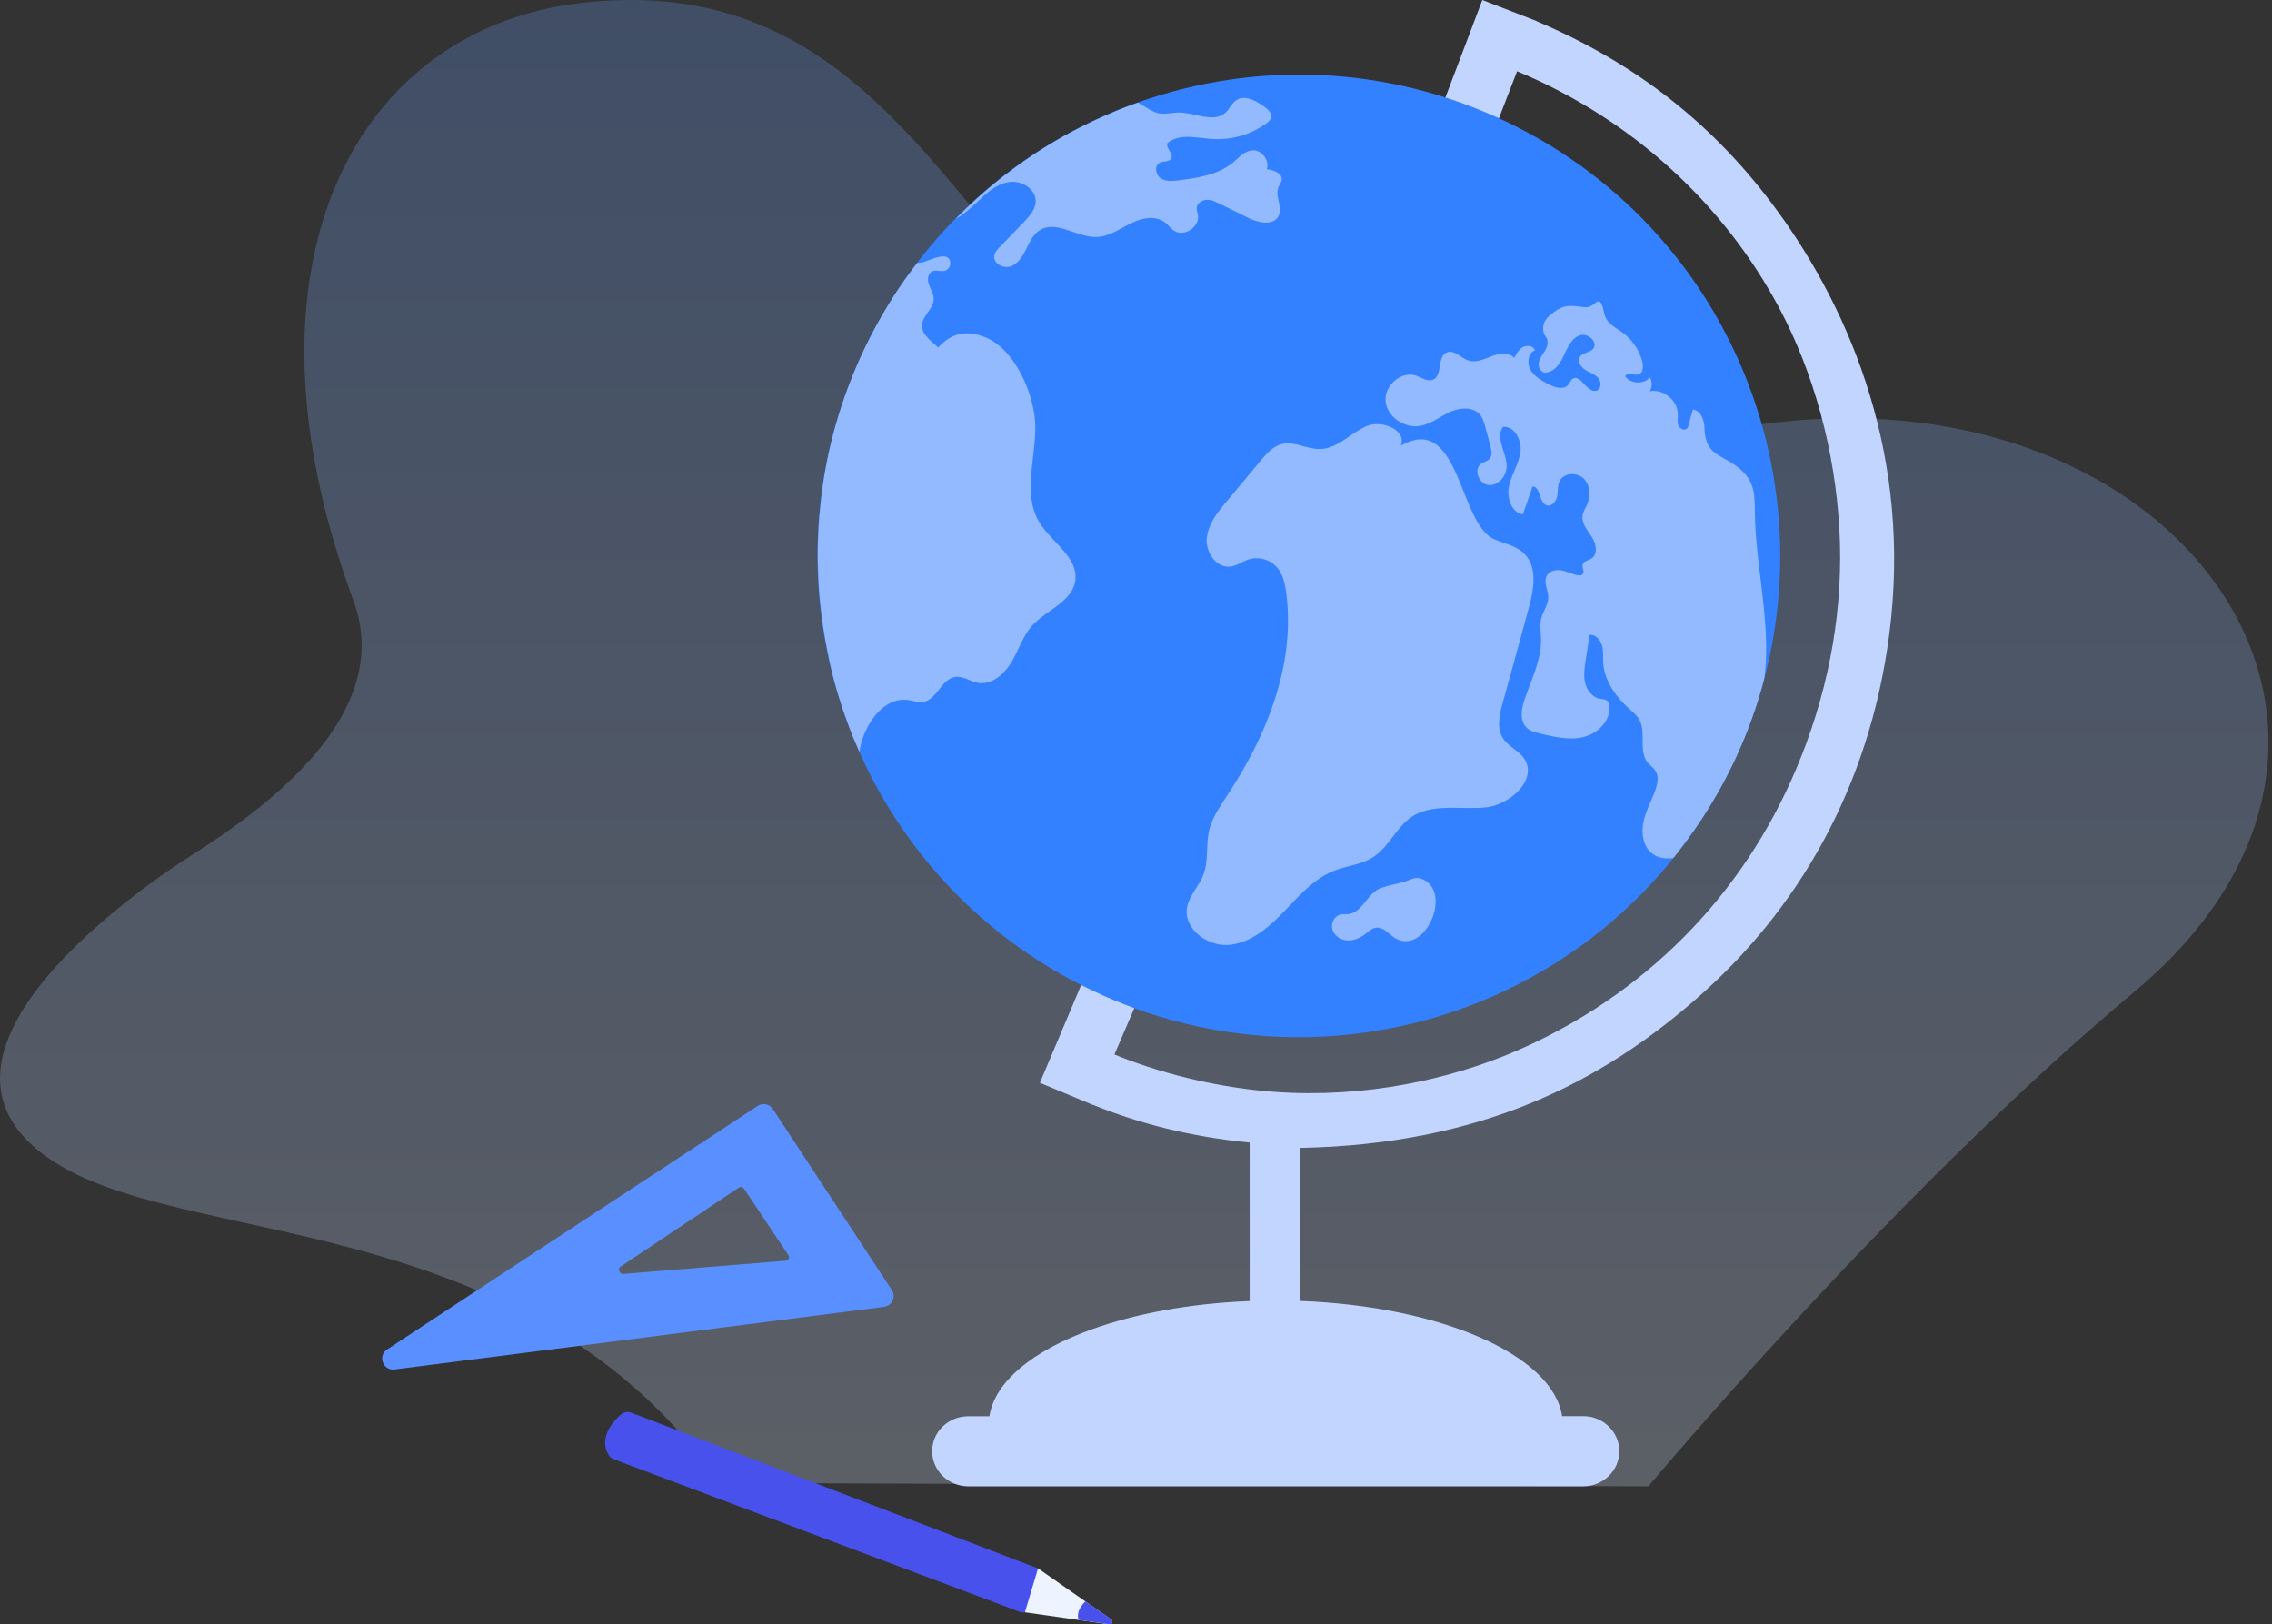 <svg width="214" height="153" fill="none" xmlns="http://www.w3.org/2000/svg"><rect width="100%" height="100%" fill="#333333" stroke="none"/><path opacity=".25" d="M18.053 80.55c6.866-4.373 19.22-13.215 15.238-23.982C21.497 24.691 33.578 2.673 54.778.27c44.165-5 36.059 61.558 100.803 41.98 45.266-13.691 76.839 24.972 45.436 51.184-22.6 18.863-45.754 46.567-45.754 46.567l-87.46-.316c-17.813-25.386-48.663-22.213-61.81-29.709-16.431-9.365 5.43-25.205 12.058-29.425" fill="url(#a)"/><path d="M91.204 133.397h1.987c.129-.816.45-1.622.945-2.384 2.974-4.585 12.261-8.02 23.567-8.461v-14.935c-5.561-.537-10.414-1.793-14.763-3.554v.011l-4.993-2.083 4.317-10.222 5.014 2.17-2.309 5.378c.161.065.322.14.483.204 4.607 1.826 10.437 3.211 16.256 3.415 8.418.3 16.181-1.664 22.108-4.392 11.972-5.497 21.034-15.074 25.855-27.315 2.705-6.85 3.994-14.13 3.575-21.463-.419-7.355-2.416-14.688-5.691-20.808-5.229-9.77-13.807-17.727-24.663-22.247l-2.147 5.561-5.057-1.9L139.618 0l3.607 1.396c.398.16.816.311 1.214.472l.279.108-.011.01c9.535 4.037 16.846 9.857 22.687 17.856 7.065 9.674 12.681 23.375 10.566 39.834-1.89 14.71-8.773 26.091-17.888 34.144-9.309 8.235-20.669 13.958-37.58 14.302v14.42c13.26.494 23.761 5.1 24.642 10.844h1.986c1.879 0 3.404 1.482 3.404 3.307S150.999 140 149.12 140H91.204c-1.878 0-3.403-1.482-3.403-3.307-.01-1.815 1.514-3.296 3.403-3.296Z" fill="#C1D5FF"/><path d="M162.767 72.85c-11.317 22.334-38.589 31.256-60.922 19.94-22.333-11.317-31.255-38.6-19.938-60.922C93.224 9.545 120.496.612 142.829 11.929s31.266 38.6 19.938 60.922Z" fill="#3381FF"/><path d="M139.93 76.05c2.352-.236 4.961-2.684 3.608-4.627-.505-.741-1.45-1.085-1.943-1.837-.655-.977-.366-2.265-.054-3.392.816-2.953 1.632-5.906 2.437-8.87.494-1.77.881-3.972-.472-5.228-.763-.72-1.869-.891-2.824-1.331-3.275-1.514-3.211-11.95-8.74-8.783.59-1.504-1.836-2.48-3.296-1.815-1.471.676-2.674 2.083-4.284 2.126-1.235.043-2.438-.762-3.63-.462-.837.215-1.449.913-2.007 1.579-1.063 1.267-2.116 2.544-3.179 3.811-.848 1.02-1.75 2.137-1.878 3.468-.129 1.332.901 2.846 2.233 2.674.612-.075 1.127-.483 1.707-.666.945-.3 2.051.01 2.695.773.537.634.719 1.493.837 2.32.913 6.72-1.803 13.453-5.529 19.1-.677 1.042-1.417 2.084-1.707 3.286-.344 1.407-.043 2.953-.591 4.306-.419 1.03-1.299 1.879-1.503 2.974-.365 2.018 1.933 3.736 3.973 3.543 2.05-.193 3.725-1.653 5.153-3.135 1.429-1.482 2.824-3.114 4.746-3.855 1.192-.461 2.523-.569 3.608-1.245 1.514-.945 2.212-2.835 3.693-3.833 1.987-1.289 4.596-.645 6.947-.88Zm-60.9-10.36c.171.568.354 1.116.547 1.663.15.43.311.87.472 1.3.161.429.333.858.516 1.277.129.3.258.59.386.891.011-.085.033-.16.043-.247.44-2.362 2.212-4.97 4.585-4.627.451.064.902.236 1.364.171 1.299-.193 1.728-2.168 3.028-2.35.73-.108 1.395.407 2.115.547 1.299.236 2.49-.795 3.178-1.933.666-1.127 1.074-2.448 1.943-3.436 1.342-1.492 3.769-2.244 4.07-4.23.332-2.212-2.223-3.619-3.383-5.53-1.61-2.663-.3-6.077-.386-9.201-.086-2.792-1.858-7.044-4.67-8.203-2.051-.838-3.383-.215-4.478.955l-.193-.193c-.602-.526-1.343-1.106-1.321-1.89.022-.923 1.095-1.567 1.095-2.49 0-.473-.279-.892-.44-1.343-.161-.44-.129-1.052.3-1.256.355-.183.806.053 1.203-.065a.729.729 0 0 0 .505-.74c-.108-1.267-1.987-.172-2.63-.054-.183.032-.355.064-.495.064v.011a2.35 2.35 0 0 0-.15.193c-.161.215-.322.44-.483.655-.161.215-.322.44-.483.655-.13.183-.247.365-.376.548-.129.182-.258.365-.376.547a2.293 2.293 0 0 0-.172.269 45.261 45.261 0 0 0-5.905 13.421 42.773 42.773 0 0 0-1.149 6.453 40.308 40.308 0 0 0-.215 2.813 38.047 38.047 0 0 0-.01 3.5 38.54 38.54 0 0 0 .236 3.329 46.46 46.46 0 0 0 .72 4.542 36.059 36.059 0 0 0 1.008 3.983Zm16.147-48.554c1.106-.107 2.352.666 2.373 1.782.01.795-.59 1.46-1.138 2.03-.74.773-1.493 1.546-2.244 2.319-.226.225-.451.483-.515.805-.13.73.848 1.267 1.535 1.02.698-.247 1.127-.945 1.46-1.61.333-.677.655-1.396 1.289-1.793 1.567-.988 3.5.687 5.347.633 1.149-.032 2.147-.74 3.178-1.256 1.02-.516 2.351-.816 3.264-.118.311.236.537.569.859.784.945.622 2.437-.355 2.244-1.482-.032-.236-.14-.473-.107-.709.053-.43.515-.698.944-.72.43-.01.827.183 1.214.377.88.429 1.761.858 2.641 1.299.966.483 2.405.816 2.899-.15.429-.827-.365-1.89.011-2.75.086-.214.247-.397.29-.622.096-.655-.763-.966-1.407-1.03.301-.828-.472-1.848-1.353-1.783-.741.054-1.278.698-1.847 1.16-1.374 1.138-3.253 1.417-5.014 1.653-.59.075-1.245.15-1.75-.172-.505-.322-.644-1.202-.118-1.47.354-.183.902-.055 1.084-.42.237-.45-.504-.923-.365-1.417 1.106-.966 2.771-.505 4.231-.408a7.841 7.841 0 0 0 5.025-1.417c.236-.161.483-.376.515-.655.054-.408-.311-.73-.644-.966-.773-.559-1.836-1.15-2.631-.612-.429.29-.633.816-1.009 1.16-1.138 1.03-2.899-.012-4.434 0-.602 0-1.181.171-1.772.085-.634-.107-1.181-.515-1.739-.848-.097-.054-.204-.118-.301-.172-.634.226-1.267.462-1.901.72-.622.257-1.245.526-1.857.805a44.23 44.23 0 0 0-8.257 4.917 45.04 45.04 0 0 0-2.641 2.137 46.96 46.96 0 0 0-2.491 2.362c.891-.494 1.707-1.31 2.32-1.868.772-.762 1.706-1.482 2.812-1.6Z" fill="#93BAFF"/><path d="M159.762 77.908c.375-.537.73-1.074 1.073-1.622.344-.547.666-1.095.988-1.653.258-.451.505-.902.741-1.364.247-.483.494-.966.73-1.45a43.332 43.332 0 0 0 1.836-4.466c.204-.58.397-1.16.569-1.75.183-.59.344-1.17.494-1.771v-.011c.054-.483.108-.967.129-1.46.236-4.714-.966-9.374-1.031-14.087-.021-1.536-.01-2.781-1.181-3.898-1.728-1.654-3.479-1.245-3.565-4.048-.021-.751-.343-1.664-1.095-1.75-.139.494-.268.988-.408 1.482-.032.107-.064.215-.139.29-.226.257-.687.043-.816-.28-.118-.322-.043-.676-.054-1.03.011-1.3-1.342-2.427-2.631-2.19a1.33 1.33 0 0 0 0-1.3c-.59.666-1.782.623-2.319-.096.14-.44.827-.054 1.267-.194.408-.15.44-.72.344-1.149a4.908 4.908 0 0 0-1.858-2.78c-.59-.43-1.31-.763-1.61-1.44-.172-.386-.183-.826-.365-1.212-.387-.827-.677.354-1.589.257-1.246-.14-1.879-.3-2.889.451a7.712 7.712 0 0 0-.579.483c-.484.462-.612 1.214-.258 1.783.021.032.032.053.054.085.289.355.161.892-.076 1.289-.225.386-.547.762-.601 1.213-.054.451.365.988.784.827.805-.118 1.288-.923 1.621-1.664.344-.73.72-1.557 1.482-1.825.773-.258 1.772.697 1.224 1.299-.322.354-.956.322-1.213.73-.258.408.075.966.483 1.224.408.268.923.408 1.235.784.332.365.279 1.095-.204 1.191-.881.204-1.482-1.632-2.212-1.116-.194.129-.258.376-.408.547-.451.537-1.321.247-1.944-.086-.622-.343-1.267-.708-1.621-1.32-.344-.612-.225-1.557.419-1.836-.14-.419-.741-.516-1.128-.3-.386.214-.612.633-.816 1.02-.515-.57-1.428-.43-2.126-.162-.708.269-1.471.634-2.19.397-.73-.236-1.374-1.063-2.061-.74-.902.418-.355 2.136-1.257 2.544-.515.226-1.063-.182-1.599-.365-1.418-.494-3.039.945-2.878 2.427.15 1.481 1.804 2.566 3.275 2.287 1.02-.183 1.857-.87 2.791-1.3.935-.418 2.202-.515 2.846.29.247.322.365.73.472 1.117.161.601.322 1.213.483 1.825.108.387.194.849-.064 1.16-.204.247-.558.311-.816.494-.741.537-.193 1.932.73 1.997.923.064 1.686-.88 1.675-1.793-.011-1.267-1.095-2.663-.333-3.683 1.106-.086 1.793 1.3 1.632 2.405-.161 1.095-.827 2.062-1.063 3.157-.247 1.084.193 2.512 1.299 2.673.301-.88.602-1.739.902-2.609.784-.021.591 1.514 1.342 1.761.462.15.881-.354.978-.837.096-.473.021-.988.225-1.428.387-.806 1.632-.88 2.276-.258.634.623.666 1.675.312 2.48-.151.322-.344.623-.408.966-.129.752.451 1.418.859 2.051.418.645.612 1.643-.043 2.051-.29.172-.72.225-.816.558-.076.29.193.623.021.88-.118.162-.365.151-.569.108-.494-.107-.956-.354-1.46-.44-.494-.086-1.095.032-1.353.472-.365.623.139 1.386.118 2.105-.011.687-.483 1.267-.655 1.943-.15.612-.043 1.278-.021 1.911.043 2.008-.935 3.877-1.568 5.788-.29.859-.451 1.922.183 2.566.343.354.858.472 1.331.59 1.342.323 2.749.645 4.08.312 1.342-.333 2.566-1.557 2.394-2.92-.01-.183-.064-.366-.193-.484-.182-.16-.451-.15-.687-.193-.698-.129-1.224-.795-1.385-1.503-.172-.698-.054-1.428.054-2.148.118-.784.246-1.567.365-2.362.558-.054 1.02.462 1.17.999.15.536.075 1.106.118 1.653.107 1.707 1.213 3.2 2.48 4.338.322.29.666.58.891.956.709 1.202-.075 2.941.795 4.047.247.312.591.526.784.87.29.515.161 1.16-.032 1.718-.365 1.03-.924 1.997-1.139 3.07-.214 1.075-.01 2.33.87 2.975.548.397 1.278.494 1.954.386v-.01a48.616 48.616 0 0 0 1.793-2.384c.129-.16.247-.333.355-.515Zm-25.747 4.917c-.634-.28-.967-.032-1.557.161-.762.258-1.697.397-2.427.677-1.234.461-1.664 2.233-2.985 2.426-.268.043-.547-.01-.816.065-.579.15-.901.859-.719 1.428.183.569.762.955 1.364.998.59.043 1.181-.204 1.664-.558.343-.258.666-.602 1.095-.644.73-.076 1.235.708 1.89 1.052 2.791 1.417 5.239-4.38 2.491-5.605Z" fill="#93BAFF"/><path d="M71.363 104.17 36.47 127.101c-.918.601-.388 2.028.701 1.89l46.093-5.894a1.035 1.035 0 0 0 .733-1.595l-11.2-17.037a1.037 1.037 0 0 0-1.434-.295Zm2.669 14.578-15.311 1.245c-.363.029-.573-.484-.278-.679l11.162-7.46c.152-.103.37-.043.487.132l4.15 6.21c.153.235.039.53-.21.552Z" fill="#598FFF"/><path d="m97.281 151.274.941-2.304a.975.975 0 0 0-.552-1.278l-38.2-14.627a.975.975 0 0 0-.983.168c-.763.67-2.116 2.177-1.156 3.807a.98.98 0 0 0 .5.421l38.208 14.356a.972.972 0 0 0 1.241-.543Z" fill="#4951EC"/><path d="m97.773 147.729 6.893 4.809c.22.155.084.497-.183.459l-7.946-1.133 1.236-4.135Z" fill="#EEF4FF"/><path d="m101.594 152.58 2.894.413c.262.037.398-.305.182-.459l-2.435-1.7c-.739.716-.777 1.33-.641 1.746Z" fill="#4951EC"/><defs><linearGradient id="a" x1="106.833" y1="0" x2="106.833" y2="140" gradientUnits="userSpaceOnUse"><stop stop-color="#69A0FF"/><stop offset="1" stop-color="#D6E5FF"/></linearGradient></defs></svg>